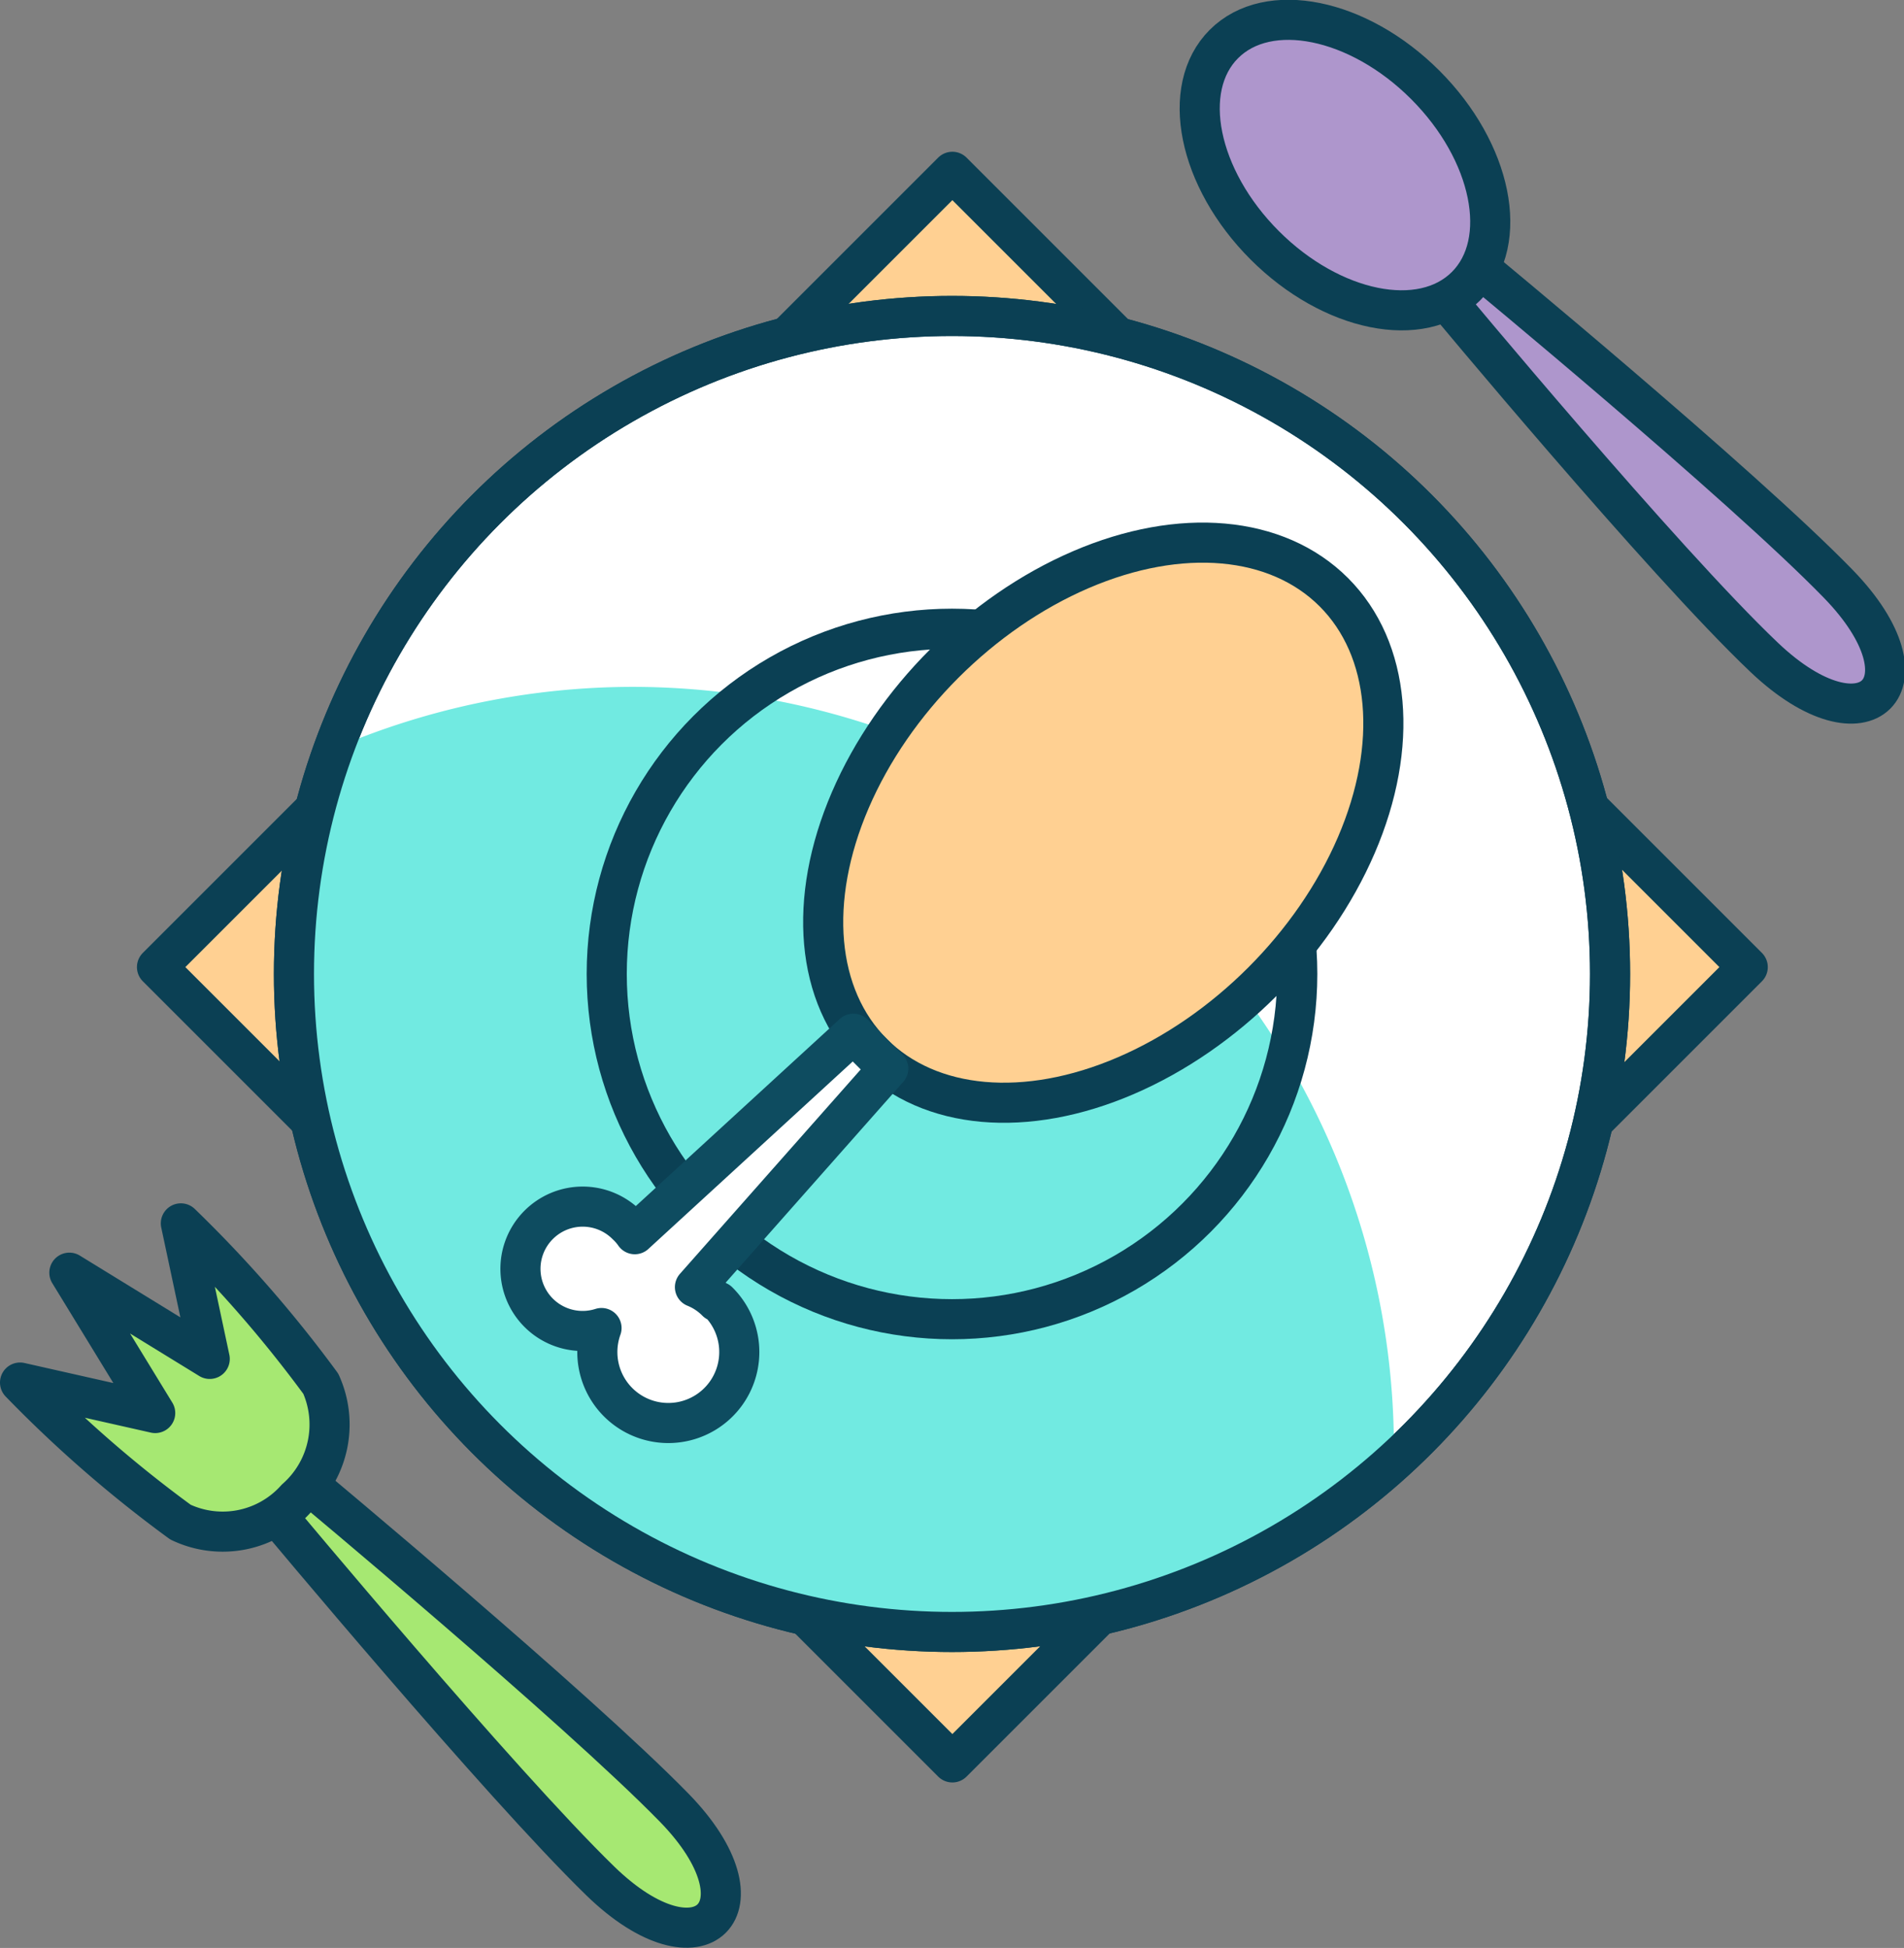 <svg xmlns="http://www.w3.org/2000/svg" viewBox="0 0 47.48 48.58"><rect x="0" y="0" width="47.48" height="48.58" fill="#808080" stroke="none"/><defs><style>.cls-1{fill:#ffd092;}.cls-1,.cls-2,.cls-4,.cls-5,.cls-6{stroke:#0b4054;}.cls-1,.cls-2,.cls-4,.cls-5,.cls-6,.cls-7{stroke-linecap:round;stroke-linejoin:round;}.cls-2,.cls-7{fill:#fff;}.cls-3{fill:#71eae1;}.cls-4{fill:none;}.cls-5{fill:#ae96cc;}.cls-6{fill:#a6e872;}.cls-7{stroke:#0e4c60;}</style></defs><title>restoran</title><g id="Layer_2" data-name="Layer 2"><g id="Layer_1-2" data-name="Layer 1"><g id="restoran"><rect class="cls-1" x="9.72" y="10.1" width="28.05" height="28.05" transform="translate(-10.1 23.85) rotate(-45)"/><circle class="cls-2" cx="23.74" cy="24.29" r="16.41"/><path class="cls-3" d="M15.8,17.13a18.9,18.9,0,0,0-7.45,1.53,16.19,16.19,0,0,0-1,5.63A16.38,16.38,0,0,0,34.76,36.42c0-.1,0-.21,0-.32A19,19,0,0,0,15.8,17.13Z"/><circle class="cls-4" cx="23.74" cy="24.29" r="8.61"/><circle class="cls-4" cx="23.74" cy="24.29" r="16.41"/><path class="cls-5" d="M36.83,6.63l-.66.12L36,7.41S41.47,14,44,16.4s4.28.67,1.84-1.84S36.83,6.63,36.83,6.63Z"/><ellipse class="cls-5" cx="33.54" cy="4.12" rx="2.83" ry="4.27" transform="translate(6.91 24.92) rotate(-45)"/><path class="cls-6" d="M7.67,37,7,37.1l-.13.66s5.59,6.71,8.1,9.15,4.28.67,1.84-1.83S7.67,37,7.67,37Z"/><path class="cls-6" d="M5.23,33.89l-3.5-2.15,2.14,3.5L.5,34.48a31.23,31.23,0,0,0,4,3.48,2.45,2.45,0,0,0,2.88-.58A2.47,2.47,0,0,0,8,34.51a31.47,31.47,0,0,0-3.49-4Z"/><ellipse class="cls-1" cx="27.51" cy="20.52" rx="8.13" ry="5.61" transform="translate(-6.45 25.46) rotate(-45)"/><path class="cls-7" d="M17.87,32.46a1.6,1.6,0,0,0-.54-.36l4.82-5.45-.87-.87-5.45,5a1.43,1.43,0,0,0-.2-.23,1.55,1.55,0,0,0-2.2,0A1.55,1.55,0,0,0,15,33.12a1.77,1.77,0,1,0,2.91-.66Z"/></g></g></g></svg>